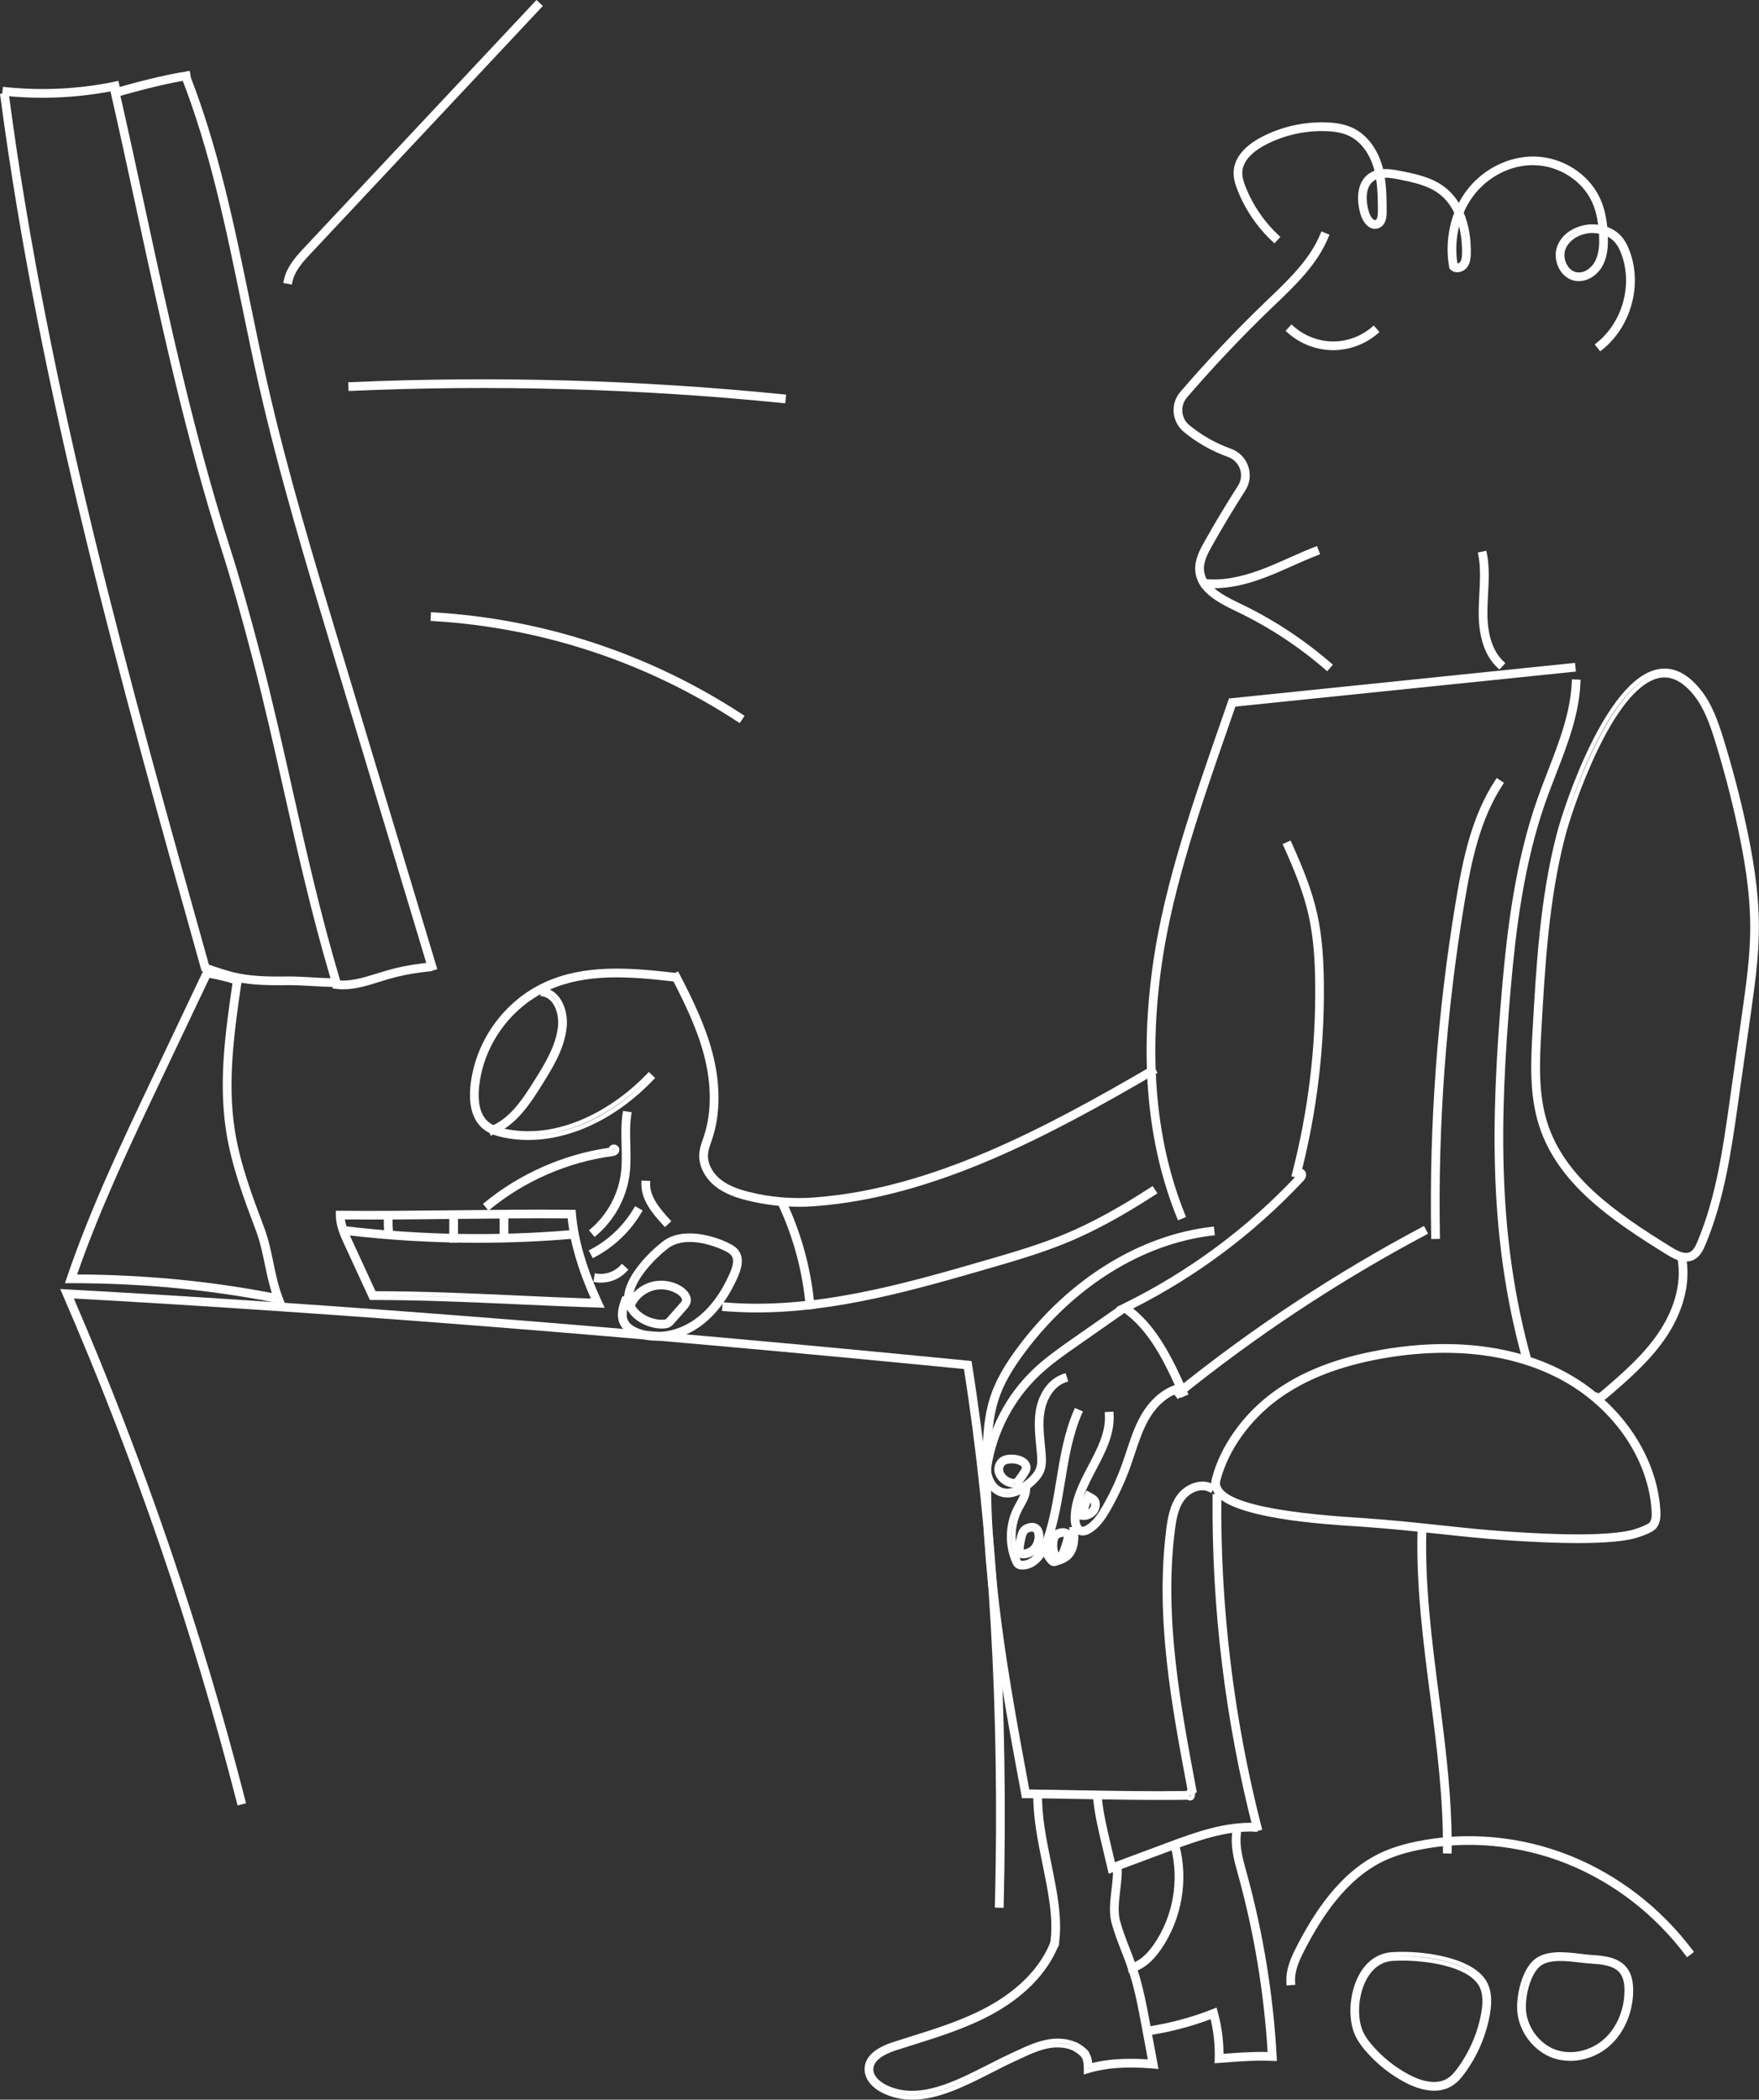 <?xml version="1.0" encoding="UTF-8"?>
<svg id="Layer_1" xmlns="http://www.w3.org/2000/svg" viewBox="0 0 403.3 481.3">
  <rect x="0" y="0" width="403.3" height="481.3" fill="#333333" stroke="none"/>
  <path d="M184.79,300.21l-.04-.5c-.69-8.04-2.76-15.84-6.15-23.17l-.21-.45,1.82-.84.21.45c3.48,7.54,5.61,15.56,6.33,23.83l.04.5-1.99.17ZM179.71,276.58c.99,2.18,1.86,4.39,2.62,6.64-.76-2.25-1.63-4.47-2.62-6.65h0Z" style="fill: #fff;"/>
  <path d="M78.7,226.78c-.69,0-1.37-.05-2.01-.16l-.49-.08.32-1.98.49.08c3.06.49,6.24-.5,9.33-1.47.68-.21,1.36-.43,2.03-.62,2.72-.8,5.54-1.37,8.37-1.7l.2-.02c.45-.05.87-.1,1.29-.19l.49-.1.42,1.96-.49.1c-.51.11-1,.16-1.48.22l-.19.02c-2.72.32-5.42.87-8.04,1.63-.66.19-1.32.4-1.98.61-2.66.83-5.41,1.7-8.24,1.7ZM77.34,225.7s.06,0,.1,0c-.03,0-.06,0-.1,0h0ZM87.39,223.89c-.1.03-.21.06-.31.1.1-.03.21-.06.31-.1ZM96.97,221.83l-.14.02c-.84.1-1.68.22-2.52.36.84-.14,1.68-.26,2.53-.36l.14-.02ZM97.92,221.71c-.08.01-.16.02-.24.04.08-.01.16-.02.24-.04h0Z" style="fill: #fff;"/>
  <path d="M109.5,284.88c-10.24,0-20.56-.62-30.68-1.83l-.5-.06.24-1.98.5.06c17.08,2.05,34.44,2.37,51.58.94l.5-.04.17,1.99-.5.04c-7.04.59-14.21.88-21.31.88ZM101.69,283.76c4.97.15,9.92.16,14.89.02-4.96.14-9.93.13-14.89-.02Z" style="fill: #fff;"/>
  <path d="M88.27,283.77l-.07-.5c-.21-1.54-.26-3.11-.15-4.66l.04-.5,2,.14-.03.5c-.1,1.42-.05,2.85.14,4.25l.07.5-1.98.27ZM89.04,281.67c.02.32.05.64.09.96h0c-.04-.32-.06-.64-.09-.96Z" style="fill: #fff;"/>
  <rect x="103.01" y="277.97" width="2" height="6.87" style="fill: #fff;"/>
  <rect x="114.55" y="278.38" width="2" height="6.06" style="fill: #fff;"/>
  <path d="M66.93,65.23l-1.97-.36.09-.49c.59-3.21,2.92-5.7,4.79-7.7L123,0l1.46,1.37-53.15,56.68c-1.7,1.81-3.81,4.06-4.29,6.69l-.09.49ZM101.85,24.02l-31.27,33.34c-.37.39-.75.8-1.14,1.24.39-.43.77-.84,1.14-1.24l31.27-33.34Z" style="fill: #fff;"/>
  <path d="M180.04,92.45l-.5-.05c-32.81-3.31-66.16-4.25-99.12-2.79l-.5.02-.09-2,.5-.02c33.05-1.46,66.49-.52,99.41,2.8l.5.05-.2,1.99ZM165.47,90.12c4.57.36,9.12.77,13.67,1.23h0c-4.55-.46-9.11-.87-13.67-1.23ZM110.61,87.94c-9.78,0-19.55.21-29.28.62,14.73-.63,29.55-.78,44.35-.46-5.02-.11-10.05-.16-15.07-.16Z" style="fill: #fff;"/>
  <path d="M169.61,165.76l-.42-.27c-20.87-13.69-45.07-21.68-69.99-23.13l-.5-.03.12-2,.5.03c25.27,1.46,49.81,9.57,70.97,23.45l.42.27-1.1,1.67ZM120.31,144.15c17.39,3.64,34.04,10.48,49.01,20.22h0c-14.96-9.74-31.62-16.58-49.01-20.22Z" style="fill: #fff;"/>
  <path d="M9.75,22.41c-2.92,0-5.88-.15-8.79-.46l-.5-.05.21-1.99.5.05c8.53.89,17.11.45,25.49-1.31l.49-.1.41,1.96-.49.1c-5.69,1.19-11.52,1.8-17.33,1.8Z" style="fill: #fff;"/>
  <path d="M46.25,222.66l-.14-.48C27.9,157.25,9.06,90.1.07,22.01l-.07-.5,1.98-.26.07.5c8.97,67.95,27.79,135.03,45.99,199.9l.14.48-1.93.54Z" style="fill: #fff;"/>
  <path d="M76.86,226.23c-1.65,0-3.5-.1-5.28-.2l-.34-.02c-1.75-.1-3.56-.2-5.14-.18-3.91.03-7.89.05-11.79-.74-2.52-.51-4.95-1.35-7.3-2.17l-.47-.16.13-.48.49-1.42.47.17c2.3.8,4.68,1.62,7.07,2.11,3.71.75,7.6.73,11.36.7,1.6-.02,3.38.08,5.11.18l.48.03c1.38.08,2.79.16,4.12.19-4.39-14.89-7.59-29.16-10.69-42.97-2.19-9.77-4.46-19.88-7.13-30.13-2.6-10-5-18.43-7.13-25.07-8.17-25.51-13.93-52.15-19.5-77.92l-.03-.13c-1.88-8.71-3.83-17.72-5.84-26.53l-.21-.92.91-.26c4.03-1.17,11.59-3.23,16.89-3.96l.5-.07.27,1.98-.5.07c-4.86.67-11.74,2.51-15.7,3.64,1.96,8.62,3.84,17.33,5.66,25.77,5.56,25.73,11.31,52.32,19.44,77.73,2.13,6.66,4.54,15.13,7.16,25.17,2.68,10.29,4.95,20.41,7.15,30.2,3.18,14.18,6.47,28.84,11.04,44.14l.38,1.28h-1.6ZM76.36,222.63c.19.65.38,1.3.57,1.95l.19.64c-.26-.87-.51-1.73-.77-2.6ZM66.4,224.82c1.37,0,2.83.07,4.27.15-1.56-.09-3.14-.17-4.55-.15.09,0,.19,0,.28,0ZM66.05,224.82s-.06,0-.1,0c.03,0,.06,0,.1,0ZM51.72,223.4c.92.27,1.86.51,2.79.7,1.28.26,2.57.43,3.86.54-1.3-.11-2.59-.28-3.86-.54-.94-.19-1.87-.43-2.79-.7ZM76.35,222.59s0,.02,0,.02c0,0,0-.02,0-.02ZM47.78,222.12c.43.15.87.3,1.3.45-.44-.15-.87-.3-1.3-.45h0ZM58.56,149.46c.12.46.24.92.36,1.39,2.44,9.38,4.55,18.63,6.57,27.62-2.02-8.98-4.12-18.23-6.57-27.62-.12-.47-.24-.93-.36-1.39ZM37.16,70.07c2.92,13,6.04,26.07,9.63,38.96-3.6-12.89-6.72-25.96-9.63-38.96ZM28.89,32.16c.41,1.88.82,3.76,1.23,5.63-.41-1.87-.82-3.75-1.23-5.63ZM28.87,32.09s0,.02,0,.02c0,0,0-.02,0-.02ZM41.17,17.62c-4.96.88-11.08,2.56-14.61,3.58l.34-.1c3.4-.98,9.4-2.61,14.27-3.48Z" style="fill: #fff;"/>
  <path d="M98.34,222.74l-22.3-74.04c-5.95-19.73-12.09-40.14-16.74-60.61-1.38-6.08-2.66-12.31-3.9-18.32-3.6-17.52-7.3-35.56-13.92-52.32l-.18-.47,1.86-.73.18.46c6.68,16.92,10.4,35.04,14,52.56,1.25,6.07,2.53,12.3,3.91,18.38,4.63,20.39,10.77,40.77,16.7,60.47l22.31,74.04-1.91.58ZM54.6,60.96c.6,2.85,1.18,5.7,1.76,8.52,1.25,6.1,2.53,12.32,3.91,18.39,3.17,13.97,7.05,27.93,11.08,41.66-4.03-13.74-7.91-27.69-11.08-41.66-1.38-6.09-2.66-12.32-3.9-18.35-.58-2.84-1.17-5.7-1.77-8.57ZM42.6,17.55c1.41,3.62,2.69,7.29,3.87,11-1.17-3.71-2.45-7.38-3.87-11h0Z" style="fill: #fff;"/>
  <path d="M65.42,299.04l-1.76-.35c-15.46-3.06-30.96-4.55-47.37-4.55h-1.4l.45-1.32c5.37-15.78,12.63-31.06,19.65-45.84l11.88-25.01.73.11c2,.3,5.23,1.04,7.16,1.75l.76.28-.12.8c-1.65,11.33-3.35,23.05-1.53,34.37,1.21,7.56,3.97,14.87,6.63,21.94,1.07,2.84,1.64,5.57,2.18,8.21.53,2.57,1.08,5.23,2.1,7.93l.63,1.68ZM63.44,297.63c.14.03.27.05.41.08h0c-.46-1.21-.82-2.41-1.13-3.59.24.91.51,1.84.83,2.77l.28.82-.39-.08ZM17.68,292.14c15.43.08,30.06,1.47,44.65,4.25-.72-2.25-1.17-4.43-1.61-6.55-.53-2.56-1.08-5.22-2.1-7.92-2.7-7.16-5.49-14.57-6.73-22.33-1.84-11.48-.21-23.01,1.41-34.16-1.65-.53-3.76-1-5.27-1.27l-11.24,23.66c-6.8,14.31-13.82,29.1-19.11,44.31ZM50.41,295.45h0,0ZM16.28,293.14c11.73,0,22.99.76,34.1,2.3-10.89-1.51-21.92-2.27-33.41-2.3h-.7s0,0,0,0ZM20.19,282.51s0,.01,0,.02c0,0,0-.01,0-.02ZM41.3,236.02l-5.41,11.39c-5.42,11.4-10.97,23.11-15.69,35.1,4.72-11.99,10.28-23.7,15.69-35.1l5.41-11.39ZM53.4,262.27c.87,4.15,2.14,8.21,3.54,12.2-1.4-3.99-2.67-8.05-3.54-12.2ZM54.17,226.44c-1.53,10.55-2.99,21.43-1.41,32.21-1.56-10.67-.12-21.59,1.41-32.21Z" style="fill: #fff;"/>
  <path d="M138.64,299.78l-1.62-.05c-6.05-.19-12.18-.47-18.12-.74-11.45-.52-22.54-.99-33.45-1h-.64s-5.8-12.58-5.8-12.58c-.94-2.04-2-4.35-2.01-6.86v-1.01s1.01,0,1.01,0c8.73.08,17.73-.02,26.42-.11,8.78-.1,17.78-.2,26.63-.11h.91s.08.91.08.91c.53,6.1,2.41,12.48,5.91,20.09l.68,1.47ZM137.06,298.73h0c-.11-.24-.22-.48-.33-.72l.32.72ZM85.46,296.98c10.93.01,22.04.48,33.4,1,.3.01.6.03.9.04-.28-.01-.56-.03-.84-.04-10.81-.5-21.93-1-32.92-1h-.54ZM136.73,297.99h0s0,0,0,0c0,0,0,0,0,0ZM131.2,279.6c.66,5.63,2.42,11.5,5.52,18.37-3.09-6.86-4.87-12.75-5.52-18.37ZM86.1,295.98c10.98,0,22.07.51,32.8,1,5.47.25,11.06.51,16.58.69-3.02-6.83-4.73-12.71-5.33-18.38-8.54-.07-17.21.03-25.61.12-7.93.09-16.9.19-25.46.12.24,1.74,1.04,3.48,1.75,5.02l5.26,11.41ZM78.03,279.03c.1,1.57.64,3.08,1.25,4.5-.6-1.4-1.14-2.9-1.25-4.46v-.04ZM126.84,278.28c1.26,0,2.52.01,3.77.02h.45s.04.37.04.37c-.01-.12-.02-.24-.03-.36h0c-1.4-.01-2.81-.02-4.22-.03ZM78.01,278.53h.52c.91.01,1.82.02,2.73.02-1.09,0-2.17-.01-3.26-.02h0ZM99.34,278.48c-3.29.03-6.6.06-9.89.08,3.35-.01,6.68-.04,9.89-.08Z" style="fill: #fff;"/>
  <path d="M230.11,437.33l-2-.05v-.5c1.11-44.47-1.28-85.84-7.09-122.96-76.12-7.49-142.89-12.78-204.09-16.17,16.06,37.21,29.3,75.97,39.36,115.23l.12.48-1.94.5-.12-.48c-10.17-39.67-23.59-78.84-39.9-116.41l-.65-1.49,1.62.09c61.83,3.4,129.39,8.75,206.56,16.34l.77.08.12.76c5.92,37.44,8.35,79.19,7.25,124.09v.5ZM229.13,436.3h0c.45-18.59.29-36.63-.48-54.05.77,17.42.93,35.46.48,54.05ZM54.85,411.26c.12.46.24.92.35,1.37h0c-.12-.46-.24-.92-.35-1.37ZM54.82,411.15s0,.01,0,.02c0,0,0-.01,0-.02ZM228.65,382.14s0,.07,0,.11c0-.04,0-.08,0-.11ZM228.65,382.02s0,.07,0,.1c0-.03,0-.07,0-.1ZM228.64,381.9s0,.06,0,.09c0-.03,0-.06,0-.09ZM228.64,381.79s0,.05,0,.08c0-.03,0-.05,0-.08ZM228.63,381.67s0,.04,0,.06c0-.02,0-.04,0-.06ZM228.63,381.55s0,.03,0,.05c0-.01,0-.03,0-.05ZM228.62,381.44s0,.02,0,.04c0-.01,0-.03,0-.04ZM228.62,381.32s0,.02,0,.03c0-.01,0-.01,0-.03ZM228.61,381.2s0,0,0,.01c0,0,0,0,0-.01ZM179.07,308.82c13.82,1.27,27.96,2.61,42.43,4.04l.38.04s0,0,0,0h0c-14.61-1.44-28.87-2.79-42.81-4.07ZM15.38,296.56c.06.14.12.29.19.43l-.19-.43Z" style="fill: #fff;"/>
  <path d="M121.16,261.32c-1.93,0-3.84-.19-5.67-.57-1.47-.3-3.35-.81-4.83-2.07-2.82-2.4-3.09-6.44-2.83-9.41.93-10.37,7.66-19.84,17.14-24.13,9.05-4.1,19.15-3.36,29.57-2.16l.5.06-.23,1.99-.5-.06c-10.13-1.17-19.93-1.89-28.51,1.99-8.84,4-15.11,12.83-15.98,22.49-.22,2.5-.04,5.86,2.13,7.7,1.14.97,2.7,1.38,3.94,1.63,12.6,2.6,25.07-4.86,32.53-12.7l.34-.36,1.45,1.38-.34.36c-8.38,8.8-18.84,13.85-28.71,13.85ZM118.36,260.18c10.22,1.03,21.49-3.83,30.43-13.04h0c-7.15,7.35-18.57,14.22-30.43,13.04ZM114.58,259.51c.38.1.76.19,1.11.26.59.12,1.18.22,1.79.3-.6-.08-1.19-.18-1.79-.3-.35-.07-.72-.16-1.11-.26ZM113.39,236.4c-2.53,3.86-4.15,8.32-4.57,12.96-.06.67-.09,1.41-.07,2.17-.02-.75,0-1.49.07-2.17.42-4.64,2.04-9.1,4.57-12.96ZM144.5,223.11c3.09.13,6.24.45,9.42.81h0c-3.18-.36-6.33-.67-9.42-.81Z" style="fill: #fff;"/>
  <path d="M112.49,260.32l-.71-1.87.47-.18c4.46-1.7,7.33-5.85,10.35-10.71,2.27-3.63,4.83-7.75,5.33-12.21.33-3.01-.93-6.52-3.55-6.96l-.49-.08.33-1.97.49.08c3.83.63,5.65,5.15,5.21,9.15-.54,4.92-3.24,9.24-5.62,13.05-2.49,3.98-5.89,9.44-11.34,11.52l-.47.18ZM125.03,227.52c2.87.84,4.26,4.66,3.89,7.94-.52,4.69-3.15,8.91-5.47,12.63-1.15,1.84-2.27,3.58-3.48,5.14,1.35-1.73,2.49-3.56,3.48-5.14,2.32-3.72,4.95-7.94,5.47-12.63.37-3.35-.99-7.11-3.89-7.94h0Z" style="fill: #fff;"/>
  <path d="M183.14,276.62c-3.95,0-7.9-.48-11.75-1.43-2.26-.56-5.15-1.44-7.47-3.31-2.47-2-3.85-4.92-3.58-7.63.11-1.1.46-2.11.8-3.08l.23-.66c1.81-5.42,1.82-11.89.03-18.7-1.66-6.29-4.6-12.24-7.48-17.78l-.23-.44,1.78-.92.23.44c2.93,5.65,5.93,11.7,7.64,18.2,1.89,7.19,1.87,14.05-.07,19.85l-.23.68c-.32.9-.61,1.76-.7,2.62-.2,2.05.89,4.3,2.85,5.88,2.01,1.62,4.63,2.41,6.69,2.92,4.82,1.19,9.76,1.6,14.7,1.24,27.1-1.97,53.09-15.94,77.39-30.07l.43-.25,1,1.73-.43.25c-24.5,14.25-50.73,28.33-78.25,30.34-1.19.09-2.39.13-3.58.13ZM264.04,245.54c-24.28,14.11-50.24,27.98-77.39,29.95-.45.03-.9.06-1.35.08.45-.02.9-.05,1.35-.08,27.15-1.98,53.11-15.85,77.39-29.95h0ZM161.38,265.84c.12.86.42,1.71.86,2.52-.44-.81-.74-1.67-.86-2.52ZM161.38,265.84h0s0,0,0,0ZM162.2,261.18l-.11.32c-.07.21-.14.41-.21.62.07-.21.14-.41.21-.62l.11-.32ZM163.11,244.87c.96,5.29.82,10.3-.41,14.73,1.23-4.42,1.37-9.44.41-14.73ZM155.04,224.01c.52,1,1.03,2.01,1.54,3.03-.51-1.02-1.03-2.04-1.54-3.03h0Z" style="fill: #fff;"/>
  <path d="M136.33,283.54l-1.29-1.53.38-.32c3.74-3.16,6.27-7.75,6.92-12.61.29-2.15.23-4.39.17-6.57-.06-2.42-.13-4.91.26-7.37l.08-.49,1.98.31-.08.49c-.36,2.28-.3,4.68-.23,7,.06,2.26.12,4.59-.19,6.89-.72,5.34-3.5,10.4-7.61,13.87l-.38.32ZM143.53,263.18c.05,2,.07,4.05-.2,6.04-.58,4.27-2.53,8.34-5.45,11.5,2.93-3.16,4.88-7.24,5.45-11.5.27-2,.25-4.04.2-6.04Z" style="fill: #fff;"/>
  <path d="M112,277.51l-1.27-1.54.39-.32c8.05-6.62,18.15-11.07,28.49-12.54.04-.12.11-.23.19-.33.39-.46,1.05-.5,1.5-.29.49.22.77.73.69,1.25-.06.41-.35,1.11-1.57,1.28-10.16,1.34-20.12,5.67-28.03,12.17l-.39.32ZM136.27,264.71h0,0ZM138.5,264.29c-.74.12-1.48.26-2.22.42.74-.15,1.48-.29,2.22-.42ZM140.16,264.04h-.04s.03,0,.05,0c0,0,0,0,0,0ZM140.57,263.42h0s.02.13.02.13l.25-.17c-.07-.02-.16-.02-.22.01-.02,0-.03.02-.04.03Z" style="fill: #fff;"/>
  <path d="M150.61,307.33h0c-1.71,0-3.34-.29-4.85-.86-1.84-.7-3.07-1.72-3.67-3.04-.55-1.23-.56-2.67,0-4.53.13-.44.28-.9.46-1.36l.18-.47.37.14c.01-.24.04-.49.08-.73.78-4.62,5.85-9.63,8.73-11.86,4.52-3.5,11.76-1.39,15.33.42.75.38,1.52.83,2.08,1.59,1.06,1.43,1.02,3.38-.11,5.97-2.27,5.18-5.27,9.09-8.92,11.63-2.9,2.01-6.33,3.12-9.65,3.12ZM142.96,299.51c-.38,1.45-.36,2.57.06,3.5.48,1.07,1.53,1.92,3.11,2.52,1.03.39,2.12.64,3.26.74-1.13-.1-2.23-.35-3.26-.74-1.58-.6-2.63-1.45-3.11-2.52-.42-.93-.44-2.05-.06-3.5ZM143.82,300.21c-.21,1-.17,1.76.11,2.38.37.82,1.23,1.49,2.55,2,3.87,1.48,8.72.7,12.65-2.03,3.35-2.32,6.12-5.95,8.23-10.78.82-1.87.93-3.17.34-3.98-.31-.42-.84-.72-1.37-.99-3.15-1.59-9.47-3.52-13.2-.62-3.28,2.54-7.04,6.72-7.88,10.14,1.11-1.17,2.53-2.04,4.07-2.46,2.43-.66,5.13-.22,7.21,1.2,1.15.78,2.21,2.15,1.75,3.67-.19.6-.58,1.05-.87,1.38l-2.87,3.25c-.25.28-.59.67-1.1.9-.36.16-.71.21-1.04.24-2.65.23-5.78-.98-7.59-2.94-.4-.43-.72-.88-.98-1.35ZM165.75,296.92c-1.74,2.71-3.77,4.87-6.06,6.46-.3.21-.61.41-.92.6.31-.19.62-.39.92-.6,2.29-1.59,4.32-3.75,6.06-6.46ZM152.84,303.41s-.04.01-.06.02c.02,0,.04-.01.06-.02ZM154.39,302.01l-.61.68c-.17.19-.37.42-.62.58.24-.15.44-.38.62-.58l.61-.69ZM145.59,299.27c.18.32.41.63.68.93,1.43,1.54,3.87,2.49,5.94,2.3.14-.01.3-.03.39-.07.12-.05.3-.26.43-.41l2.87-3.25c.2-.22.4-.46.46-.64.13-.42-.38-1.03-.96-1.42-1.61-1.09-3.69-1.44-5.57-.92-1.82.5-3.4,1.79-4.25,3.48ZM144.43,299.19c.22.54.54,1.05.95,1.53-.37-.42-.66-.88-.87-1.35l-.08-.18ZM155.96,295.88s0,0,.01,0c.85.58,1.66,1.55,1.35,2.54-.04.12-.09.24-.16.36.07-.11.12-.23.16-.36.31-.99-.5-1.97-1.35-2.54,0,0,0,0-.01,0ZM144.83,298.54h0c.05-.09.11-.18.16-.28l-.17.28ZM144.15,298.22h0s-.03-.22-.03-.22c-.06-.45-.04-.91.03-1.37.47-2.83,2.94-6.19,5.65-8.87-2.48,2.43-5.13,5.76-5.65,8.87-.07.42-.09.84-.05,1.25l.03.34ZM165.75,296.92h0ZM149.76,294.78c-.06.01-.12.03-.19.05-.14.04-.29.08-.43.13.14-.05.29-.09.43-.13.06-.02.12-.03.19-.05ZM166.55,285.8c.08.04.15.08.23.11.64.32,1.29.7,1.72,1.29.66.89.74,2.11.25,3.7.49-1.59.4-2.81-.25-3.7-.43-.59-1.08-.97-1.72-1.29-.07-.04-.15-.08-.23-.11ZM153.05,285.02c-.18.12-.36.24-.53.38-.11.08-.22.17-.33.26.11-.09.22-.18.33-.26.17-.13.35-.26.53-.38Z" style="fill: #fff;"/>
  <path d="M137.77,294.02c-.41,0-.82-.03-1.22-.09l-.49-.08.31-1.98.49.08c1.95.3,4.06-.44,5.39-1.89l.34-.37,1.48,1.34-.34.37c-1.51,1.67-3.69,2.62-5.96,2.62ZM137.2,292.99c2.01.17,4-.55,5.44-1.91h0c-1.43,1.35-3.48,2.06-5.44,1.91h0Z" style="fill: #fff;"/>
  <path d="M135.91,288.41l-.93-1.77.44-.23c4.09-2.14,7.62-5.51,9.94-9.5l.25-.43,1.73,1-.25.43c-2.5,4.31-6.32,7.96-10.74,10.27l-.44.23ZM136.33,287.06h0c3.92-2.15,7.32-5.4,9.64-9.22h0c-2.32,3.82-5.72,7.07-9.64,9.22Z" style="fill: #fff;"/>
  <path d="M152.45,281.28l-.34-.37c-2.64-2.85-5.2-5.96-5.05-9.79l.02-.5,2,.08-.02.5c-.12,3.06,2.17,5.81,4.52,8.36l.34.37-1.47,1.36Z" style="fill: #fff;"/>
  <path d="M173.54,300.85c-2.55,0-5.08-.11-7.52-.31l-.5-.04.17-1.99.5.04c20.43,1.73,41.32-4.31,59.75-9.65,5.94-1.72,12.08-3.5,17.86-5.88,6.17-2.54,12.54-6,20.06-10.88l.42-.27,1.09,1.68-.42.27c-7.62,4.95-14.1,8.46-20.39,11.05-5.89,2.43-12.08,4.22-18.06,5.95-16.24,4.7-34.64,10.03-52.96,10.03ZM171.4,299.83c2.58.06,5.2,0,7.8-.14-2.6.15-5.2.2-7.8.14ZM236.68,286.69c-3.48,1.15-7,2.17-10.45,3.16-2.61.75-5.26,1.52-7.96,2.28,2.7-.76,5.35-1.53,7.95-2.28,3.45-1,6.97-2.02,10.45-3.17Z" style="fill: #fff;"/>
  <path d="M270.09,279.72l-.19-.46c-6.87-16.9-8.7-36.76-5.44-59.04,2.6-17.79,9.28-37.01,15.18-53.96l.2-.57c.58-1.68,1.16-3.34,1.73-4.98l.21-.6,79.34-8.16.2,1.99-78.07,8.03c-.57,1.64-1.14,3.29-1.72,4.95-5.87,16.87-12.52,35.99-15.09,53.6-3.2,21.92-1.42,41.43,5.31,58l.19.46-1.85.75ZM270.37,198.04c-2.11,7.52-3.86,15.05-4.92,22.33-1.31,8.99-1.79,17.58-1.44,25.74-.35-8.16.13-16.75,1.44-25.74,1.06-7.28,2.82-14.81,4.92-22.33ZM282.51,161.03l77.71-7.99-77.71,7.99Z" style="fill: #fff;"/>
  <path d="M304.3,153.87l-.38-.33c-6.21-5.39-13.13-9.92-20.56-13.45-4.53-2.16-8.98-4.65-9.31-9.29-.17-2.37.89-4.49,2.09-6.63,2.43-4.33,5.02-8.65,7.71-12.84.72-1.13.89-2.51.46-3.78-.45-1.32-1.46-2.35-2.79-2.82-3.68-1.32-7.06-3.23-10.04-5.68-1.38-1.14-2.23-2.73-2.38-4.47-.15-1.75.39-3.44,1.54-4.77,6.13-7.13,12.67-14.05,19.45-20.57l.9-.86c4.63-4.44,9.42-9.03,11.79-14.87l.19-.46,1.85.75-.19.46c-2.53,6.24-7.47,10.98-12.26,15.56l-.9.86c-6.73,6.47-13.22,13.34-19.32,20.43-.79.92-1.16,2.09-1.06,3.3.1,1.21.68,2.3,1.61,3.06,2.84,2.33,6.03,4.14,9.5,5.38,1.9.68,3.36,2.16,4,4.06.63,1.85.39,3.86-.67,5.51-2.66,4.15-5.23,8.43-7.65,12.73-1.04,1.86-1.97,3.68-1.84,5.51.25,3.57,4.18,5.73,8.17,7.63,7.59,3.61,14.66,8.24,21.01,13.75l.38.33-1.31,1.51ZM285.48,108.1c.22,1.31-.05,2.65-.78,3.78-2.67,4.17-5.26,8.47-7.68,12.79-1.12,2-2.12,3.97-1.97,6.07.29,4.11,4.48,6.43,8.74,8.46,7.36,3.5,14.22,7.97,20.4,13.28h0c-6.18-5.31-13.05-9.77-20.4-13.28-4.26-2.03-8.45-4.35-8.74-8.46-.15-2.1.84-4.07,1.97-6.07,2.42-4.32,5.01-8.62,7.68-12.79.73-1.13,1-2.47.78-3.78ZM272.07,98.24s.03.03.05.04c2.9,2.38,6.18,4.23,9.75,5.51,1.38.5,2.49,1.49,3.12,2.78-.63-1.29-1.74-2.29-3.12-2.78-3.57-1.28-6.87-3.15-9.79-5.55,0,0,0,0,0,0ZM270.27,92.58c-.17.61-.22,1.26-.17,1.91.07.81.31,1.57.7,2.24-.39-.68-.63-1.44-.7-2.24-.06-.65,0-1.3.17-1.91ZM277.65,83.41s0,0,0,0c0,0,0,0,0,0ZM297.02,63.76c-1.71,1.85-3.54,3.6-5.35,5.33l-.9.86c-4.5,4.32-8.89,8.82-13.12,13.45,4.24-4.63,8.63-9.13,13.13-13.45l.9-.86c1.81-1.73,3.64-3.49,5.35-5.33Z" style="fill: #fff;"/>
  <path d="M305.66,80.27h-.2c-3.78-.05-7.54-1.54-10.33-4.09l-.37-.34,1.35-1.48.37.34c2.43,2.22,5.71,3.52,9.01,3.57,3.24.06,6.59-1.15,9.1-3.33l.38-.33,1.31,1.51-.38.33c-2.8,2.43-6.53,3.82-10.24,3.82ZM304.99,79.25c.16,0,.32.01.48.01h0-.01c-.16,0-.32,0-.48-.01ZM296.18,75.77c.96.82,2.04,1.51,3.19,2.06-1.15-.55-2.22-1.24-3.19-2.06h0Z" style="fill: #fff;"/>
  <path d="M278.34,134.83c-.81,0-1.61-.04-2.38-.13l-.5-.06.22-1.99.5.06c3.72.42,7.92-.27,12.82-2.08,2.24-.83,4.45-1.82,6.59-2.77,1.94-.86,3.91-1.74,5.9-2.51l.47-.18.72,1.87-.47.18c-1.97.76-3.92,1.63-5.8,2.47-2.18.97-4.42,1.97-6.71,2.82-4.22,1.57-7.93,2.33-11.35,2.33ZM276.57,133.75c3.58.3,7.47-.32,11.98-1.9-4.5,1.58-8.43,2.21-11.98,1.9h0ZM296.62,128.49c-.2.09-.4.18-.59.26-.31.14-.61.27-.92.41.3-.13.59-.26.89-.4.21-.09.42-.19.63-.28ZM301.38,126.46c-.16.06-.32.13-.48.19.16-.06.32-.13.48-.19h0Z" style="fill: #fff;"/>
  <path d="M366.87,80.52l-1.24-1.57.39-.31c5.94-4.68,8.36-13.23,5.76-20.32-.47-1.28-.99-2.21-1.63-2.9-.41-.45-.93-.84-1.51-1.15.07,1.95-.03,4.37-1.11,6.47-1.27,2.48-3.81,3.98-6.2,3.67-1.51-.2-2.88-1.15-3.74-2.61-.98-1.66-1.18-3.74-.52-5.43,1.3-3.33,4.89-4.88,7.87-4.94.51,0,1,.02,1.48.08-.26-2.02-.73-3.76-1.44-5.28-2.25-4.86-7.52-8.21-13.11-8.36-5.39-.17-10.82,2.61-14.18,7.18-.82,1.12-1.53,2.36-2.1,3.69,1.14,2.7,1.71,5.94,1.63,9.38-.02,1.01-.11,2.17-.83,3.14-.47.64-1.26,1.07-2.06,1.14-.68.05-1.31-.16-1.77-.6l-.23-.23-.06-.32c-.75-4.15-.34-8.57,1.15-12.48-.88-1.83-2.08-3.31-3.56-4.41-2.6-1.93-6.07-2.62-9.12-3.23-1.02-.2-2.17-.42-3.24-.39.41,2.6.42,5.23.43,7.78,0,.76.01,3.08-1.83,3.78-.63.24-1.3.2-1.92-.1-1.13-.56-1.88-1.91-2.21-2.98-.99-3.26-1-7.45,1.95-9.45.37-.25.78-.46,1.22-.62-.05-.18-.09-.36-.14-.53-.98-3.41-2.97-6.1-5.49-7.37-1.46-.74-3.24-1.12-5.6-1.19-4.79-.15-9.55.94-13.8,3.16-1.88.98-5.08,3.09-5.27,6.13-.08,1.23.35,2.51.79,3.59,1.66,4.17,4.28,7.98,7.57,11.03l.37.34-1.36,1.47-.37-.34c-3.51-3.25-6.3-7.31-8.07-11.76-.52-1.29-1.03-2.84-.92-4.46.26-4.02,4.08-6.6,6.34-7.78,4.54-2.37,9.64-3.54,14.79-3.39,2.67.08,4.71.53,6.45,1.41,3,1.52,5.37,4.66,6.5,8.61.07.23.13.46.19.7,1.36-.08,2.79.17,4.03.42,3.26.65,6.96,1.38,9.93,3.58,1.32.98,2.46,2.24,3.39,3.74.49-.93,1.04-1.82,1.64-2.64,3.74-5.08,9.8-8.13,15.84-7.99,6.33.16,12.31,3.99,14.87,9.52.88,1.89,1.43,4.06,1.69,6.62,1.23.45,2.31,1.16,3.13,2.05.83.9,1.47,2.03,2.04,3.57,2.89,7.89.2,17.38-6.4,22.58l-.39.31ZM371.96,56.24c.28.5.53,1.08.77,1.73,2.44,6.65.69,14.52-4.12,19.65,4.81-5.14,6.56-13,4.12-19.65-.24-.65-.49-1.23-.77-1.73ZM366.82,59.92c-.06.12-.11.24-.17.36-.49.95-1.32,1.9-2.35,2.51.95-.55,1.79-1.42,2.35-2.51.06-.12.12-.24.17-.36ZM365.13,53.42h-.15c-2.73.05-5.21,1.56-6.04,3.67-.44,1.13-.3,2.54.38,3.69.56.94,1.37,1.53,2.28,1.65,1.82.24,3.43-1.18,4.15-2.6.92-1.79.96-3.94.88-5.8,0-.16-.01-.31-.02-.47-.48-.09-.98-.14-1.48-.14ZM333.59,61.29c.2.09.43.12.66.1-.24.01-.47-.02-.66-.1ZM335.78,60.34c-.06.11-.12.21-.19.31-.02.03-.04.06-.07.08.02-.03.04-.06.07-.08.07-.1.14-.2.19-.31ZM334.54,51.86c-.7,2.77-.83,5.69-.39,8.53,0,0,.01,0,.02,0,.22-.02.48-.16.61-.34.37-.5.42-1.28.43-1.98.03-1.32-.04-3.69-.68-6.2ZM335,49.95c1.15,3.21,1.26,6.48,1.22,8.14,0,.23-.01.46-.03.69.02-.23.03-.47.03-.69.07-2.95-.35-5.74-1.22-8.14ZM363.08,52.67c-2.12.51-4.2,1.82-5.07,4.06-.08.21-.15.42-.2.64.05-.22.12-.43.2-.64.77-1.97,2.73-3.49,5.07-4.06ZM367.63,53.88s0,.07,0,.11c0,.22.02.44.02.67,0-.23-.01-.46-.02-.67v-.11ZM367.94,52.87l.34.13c.91.35,1.71.86,2.36,1.48-.73-.71-1.66-1.26-2.7-1.61ZM284.37,42.49c.1.28.2.55.3.81,1.65,4.15,4.23,7.96,7.46,11.05h0c-3.23-3.09-5.81-6.9-7.46-11.05-.1-.26-.21-.53-.3-.81ZM365.5,52.43c.58.02,1.15.1,1.7.23l.36.09.02.37s0,.08,0,.12l-.04-.52-.66-.13c-.45-.09-.92-.14-1.4-.16ZM365.11,52.42c-.05,0-.1,0-.16,0-.08,0-.16,0-.24,0,.08,0,.16,0,.24,0h.16ZM366.14,46.35c.69,1.65,1.13,3.52,1.35,5.7v.07c-.21-2.23-.65-4.09-1.35-5.76ZM314.81,51.38c.11.04.22.06.34.07-.11,0-.22-.03-.34-.07ZM315.84,51.32s-.07.03-.1.04c-.02,0-.04.02-.06.02.02,0,.04-.01.06-.02.04-.01.07-.03.1-.04ZM312.67,48c.07.31.15.62.25.93.18.6.54,1.35,1.04,1.87-.5-.53-.85-1.27-1.04-1.87-.09-.3-.17-.61-.25-.93ZM316.32,39.83l.1.54c.48,2.69.5,5.47.51,8.15,0,.83-.1,1.48-.31,1.96.31-.7.31-1.58.31-1.96-.01-2.69-.02-5.47-.51-8.16l-.1-.53ZM315.53,41.13c-.17.08-.34.17-.5.28-2.05,1.4-1.94,4.64-1.16,7.22.25.81.74,1.56,1.18,1.77.14.07.24.06.33.03.35-.13.54-.82.54-1.9,0-2.45-.02-4.97-.39-7.39ZM334.26,48.2c.05.11.11.22.16.33l.07.14v-.03s-.23-.44-.23-.44ZM334.53,48.63v.03s.06-.12.06-.12c.08-.19.16-.38.25-.57l-.31.67ZM324.02,40.81c.75.18,1.49.39,2.23.64-.74-.25-1.48-.45-2.23-.64ZM324.01,40.81s0,0,0,0c0,0,0,0,0,0ZM351.61,36.86c.1,0,.2,0,.3,0,3.6.09,7.07,1.44,9.79,3.63-2.72-2.2-6.2-3.54-9.79-3.63-.1,0-.2,0-.3,0ZM316.07,39.89l-.21.06c-.45.12-.85.3-1.22.53.35-.22.74-.38,1.15-.5l.28-.08ZM317.62,39.74c.78,0,1.57.1,2.32.23-1.04-.18-2.15-.3-3.18-.19h-.13s.23,0,.23,0c.25-.02.51-.04.76-.04ZM290.85,31.71c-.41.19-.82.39-1.22.6-2.07,1.08-5.58,3.42-5.81,6.96-.01.18-.01.36,0,.54,0-.18,0-.36,0-.54.23-3.54,3.74-5.88,5.81-6.96.4-.21.81-.41,1.22-.6ZM316.03,38.63c.06.22.11.44.17.66-.05-.22-.11-.44-.17-.66ZM309.51,30.13c.15.07.29.14.44.21,2.01,1.02,3.71,2.84,4.9,5.17-1.18-2.33-2.89-4.16-4.9-5.17-.14-.07-.29-.14-.44-.21ZM303.6,29.03c.11,0,.21,0,.32,0,.68.02,1.31.07,1.91.14-.6-.07-1.23-.12-1.91-.14-.11,0-.21,0-.32,0Z" style="fill: #fff;"/>
  <path d="M343.79,153.48l-.37-.34c-2.96-2.73-4.44-7.09-4.39-12.97,0-1.35.08-2.71.15-4.04.16-3.01.33-6.09-.25-9l-.1-.49,1.96-.39.1.49c.63,3.15.46,6.37.29,9.47-.07,1.33-.14,2.67-.15,3.97-.04,5.29,1.22,9.15,3.75,11.48l.37.34-1.36,1.47ZM340.06,138.73c-.02.49-.03.97-.03,1.45,0,.28,0,.55,0,.82,0-.27,0-.54,0-.82,0-.48.02-.97.03-1.45ZM340,127.44c.21,1.19.3,2.39.33,3.6-.03-1.21-.12-2.41-.33-3.6h0Z" style="fill: #fff;"/>
  <path d="M349.33,312.66l-.13-.48c-7.78-27.86-7.53-54.55-4.78-86.07,1.16-13.21,3.02-28.66,8.09-43.04.74-2.1,1.56-4.21,2.35-6.26,2.59-6.68,5.25-13.52,5.52-20.58l.02-.5,2,.08-.02.5c-.29,7.4-3,14.39-5.63,21.16-.8,2.07-1.62,4.19-2.36,6.27-5,14.18-6.84,29.47-7.99,42.55-2.74,31.29-2.98,57.78,4.71,85.35l.13.48-1.93.54ZM344.82,233.45c-1.74,22.97-1.84,43.5,2,64.09-3.84-20.59-3.74-41.12-2-64.09ZM353.92,182.1c-.16.43-.31.87-.47,1.3-1.57,4.45-2.83,9-3.85,13.55,1.03-4.56,2.29-9.11,3.85-13.55.15-.43.31-.87.47-1.3ZM357.19,173.54c-.45,1.2-.91,2.38-1.37,3.56-.15.39-.3.77-.45,1.15.15-.38.29-.76.44-1.13.46-1.19.92-2.38,1.38-3.59ZM361.36,156.77c-.09,1.74-.33,3.46-.66,5.16.33-1.7.56-3.43.66-5.16h0Z" style="fill: #fff;"/>
  <path d="M386.56,289.2c-1.59,0-3.21-.87-4.44-1.64-12.96-8.01-24.94-16.29-29.21-29.42-2.36-7.25-1.91-15.19-1.51-22.2.84-14.74,1.71-29.97,5.47-44.58,1.9-7.35,11.36-35.34,23.02-37.9,3.51-.78,6.85.74,9.92,4.51,2.69,3.3,4.11,7.41,5.33,11.35,2.05,6.62,3.83,13.41,5.28,20.19,1.34,6.25,2.87,14.52,2.86,23.06,0,6.71-.96,13.42-1.88,19.9l-2.89,20.35c-1.54,10.88-3.14,22.13-7.5,32.53-.53,1.26-1.21,2.66-2.59,3.39-.57.3-1.21.45-1.88.45ZM385.17,287.96c.99.32,1.99.34,2.81-.1.14-.07.27-.15.39-.24-.12.09-.25.17-.39.24-.88.46-1.84.4-2.81.1ZM358.81,191.92c-3.71,14.4-4.57,29.52-5.4,44.14-.39,6.83-.83,14.58,1.41,21.47,4.06,12.48,15.73,20.53,28.36,28.34,1.46.9,3.12,1.74,4.34,1.11.8-.42,1.28-1.45,1.67-2.39,4.26-10.16,5.84-21.28,7.36-32.04l2.88-20.33c.91-6.42,1.86-13.07,1.86-19.65,0-8.36-1.5-16.49-2.82-22.64-1.44-6.72-3.2-13.45-5.23-20.01-1.16-3.75-2.5-7.65-4.97-10.67-2.56-3.13-5.23-4.42-7.94-3.82-10.56,2.32-19.79,29.77-21.51,36.44v.05ZM354.84,260.42c3.04,7.14,8.55,12.79,15.18,17.83-6.63-5.04-12.15-10.69-15.18-17.83ZM400.58,231.27c-.05.37-.1.73-.16,1.09l-2.88,20.33c-.95,6.71-1.92,13.56-3.55,20.25,1.63-6.69,2.6-13.54,3.55-20.25l2.88-20.33c.05-.36.1-.73.16-1.09ZM354.83,260.42s0,0,0,0c0,0,0,0,0,0ZM357.73,192.1c-3.12,12.33-4.19,25.14-4.96,37.71.76-12.57,1.84-25.38,4.96-37.71h0ZM402.28,213.79h0s0,0,0,0ZM402.3,212.53v.04c0,.4,0,.8-.01,1.21,0-.4.01-.8.01-1.21v-.04ZM396.49,177.52c1.1,4.04,2.09,8.12,2.96,12.2.56,2.62,1.16,5.6,1.66,8.81-.5-3.21-1.1-6.19-1.66-8.81-.87-4.07-1.86-8.16-2.96-12.2ZM357.89,191.47c-.01.05-.03.1-.04.15-.02.07-.04.14-.05.21l.09-.36ZM357.98,191.13h0c2.02-7.45,11.12-33.71,21.77-36.6-10.76,2.9-19.67,28.79-21.77,36.6ZM381.64,154.28c2.57,0,5.06,1.45,7.41,4.33,2.44,2.99,3.81,6.76,4.96,10.41-1.15-3.65-2.51-7.42-4.96-10.41-2.73-3.34-5.64-4.76-8.64-4.22.41-.07.83-.11,1.23-.11Z" style="fill: #fff;"/>
  <path d="M328.14,284.01v-.5c-.48-25.74,1.43-51.66,5.67-77.04,1.58-9.44,3.57-19.35,9.07-27.71l.28-.42,1.67,1.1-.27.42c-5.28,8.03-7.23,17.71-8.77,26.94-4.22,25.26-6.12,51.06-5.65,76.68v.5s-1.99.04-1.99.04ZM329.54,255.84c-.43,9.05-.57,18.11-.42,27.15h0c-.15-9.04-.01-18.1.42-27.15ZM338.37,190.76h0s0,0,0,0ZM343.44,179.72c-2.21,3.46-3.83,7.19-5.08,11.04,1.25-3.85,2.87-7.59,5.08-11.04h0Z" style="fill: #fff;"/>
  <path d="M298.02,270.14l-1.94-.5.13-.48c3.74-14.38,5.54-29.2,5.33-44.06-.06-4.22-.28-9.76-1.48-15.16-1.16-5.24-3.15-10.18-5.77-15.99l-.21-.46,1.82-.82.21.46c2.67,5.92,4.7,10.98,5.9,16.38,1.24,5.58,1.46,11.25,1.52,15.57.2,15.03-1.61,30.03-5.4,44.59l-.13.48ZM297.3,268.92h0c2.02-7.87,3.47-15.88,4.32-23.94-.86,8.07-2.3,16.07-4.32,23.94ZM302.52,223.74c0,.46.02.91.02,1.34.03,2.33.01,4.67-.05,7,.07-2.33.08-4.66.05-7,0-.43-.01-.88-.02-1.34ZM300.59,207.83c.16.62.32,1.25.46,1.89.43,1.94.74,3.89.96,5.79-.22-1.9-.53-3.85-.96-5.79-.14-.63-.29-1.26-.46-1.89ZM295.42,193.99c.41.92.81,1.81,1.19,2.7-.38-.88-.77-1.78-1.19-2.7h0Z" style="fill: #fff;"/>
  <path d="M270.05,320.7l-1.26-1.55.39-.31c17.67-14.28,36.8-26.92,56.87-37.58l.44-.23.94,1.77-.44.23c-19.95,10.59-38.98,23.16-56.55,37.37l-.39.31ZM289.02,305.13c-5.12,3.59-10.15,7.32-15.07,11.18,4.92-3.85,9.95-7.58,15.07-11.18Z" style="fill: #fff;"/>
  <path d="M270.68,320.48l-.2-.46c-3.42-7.8-7.01-15.15-13.14-19.4l-1.4-.97,1.53-.75c14.96-7.35,28.34-17.23,39.76-29.39l-.61-.09.07-.5c.05-.36.25-.66.53-.85l-.04-.19.14.12c.18-.1.39-.16.62-.17.72,0,1.36.46,1.49,1.15.17.89-.44,1.55-.71,1.83-11.22,11.95-24.31,21.75-38.92,29.13,5.76,4.63,9.21,11.75,12.5,19.25l.2.46-1.83.8ZM257.9,299.8h0c6.22,4.31,9.86,11.6,13.28,19.36h0c-3.3-7.48-6.78-14.51-12.62-18.88l-.65-.49.73-.36c5.4-2.69,10.58-5.71,15.55-9.04-5.19,3.49-10.63,6.63-16.29,9.41h0ZM274.21,290.37s0,0,0,0c0,0,0,0,0,0ZM298.28,269.8c-.06.09-.14.19-.22.27.07-.08.15-.17.22-.27Z" style="fill: #fff;"/>
  <path d="M272.87,412.73c-.21,0-.4-.06-.57-.18-8.51.13-17.17-.03-25.55-.18-3.92-.07-7.77-.14-11.62-.18h-.82s-.15-.82-.15-.82c-4.73-25.45-9.62-51.77-8.89-78.2.11-3.95.34-8.53,1.74-12.86,1.18-3.66,3.17-7.24,6.45-11.62,11.63-15.52,27.79-25.54,44.35-27.47l.5-.06.23,1.99-.5.06c-16.01,1.87-31.68,11.6-42.98,26.68-3.14,4.19-5.04,7.59-6.14,11.03-1.32,4.09-1.54,8.49-1.64,12.31-.72,26.07,4.06,51.95,8.71,76.97,3.57.04,7.15.11,10.72.17,8.29.15,16.84.3,25.33.18l-.03-.04.13-.04c.03-.13.06-.26.1-.37-3.65-19.35-7.4-39.35-4.83-59.63.33-2.59.83-5.55,2.6-7.88,1.79-2.36,5.35-3.88,8.2-2.35l.44.24-.95,1.76-.44-.24c-1.91-1.03-4.38.11-5.67,1.8-1.48,1.94-1.91,4.59-2.21,6.92-2.53,20.03,1.27,40.19,4.94,59.69l.08.45-.34.1c0,.07-.02.16-.03.22-.08.62-.18,1.43-1.03,1.54h-.14ZM272.87,411.73v.5s.01-.5.01-.5c.04-.03.07-.12.09-.22l-.42.04h.14s.15.16.15.16l.03.52v-.5ZM245.18,411.35l1.51.03c8.41.15,17.03.3,25.49.18-8.56.12-17.17-.03-25.49-.18-.5,0-1.01-.02-1.51-.03ZM235.13,411.2l-.07-.4c-.18-.96-.36-1.93-.54-2.9.2,1.1.41,2.2.61,3.3h0ZM273.14,410.5l.04.02.07-.06c-.05-.03-.08-.02-.1,0,0,.01,0,.02-.01.03ZM268.42,350.36c-.01.08-.02.16-.03.25-2.43,19.24.87,38.3,4.34,56.78-3.48-18.57-6.76-37.7-4.34-56.78.01-.08.02-.16.03-.25ZM275.68,340.62c-1.1,0-2.21.38-3.16.99,1.41-.91,3.17-1.31,4.72-.71-.5-.19-1.03-.28-1.56-.28ZM226.39,330.02c-.06,1.09-.1,2.16-.13,3.18-.04,1.4-.06,2.8-.07,4.21,0-1.4.03-2.8.07-4.21.03-1.02.06-2.09.13-3.18ZM228.73,318.49c-.3.71-.56,1.42-.79,2.13-.41,1.27-.72,2.57-.95,3.86.23-1.3.54-2.59.95-3.86.23-.71.49-1.42.79-2.13ZM277.41,282.28c-16.11,2.04-31.82,11.87-43.17,27.02-.58.77-1.11,1.51-1.61,2.24.5-.72,1.03-1.47,1.61-2.24,11.35-15.15,27.06-24.97,43.17-27.02h0Z" style="fill: #fff;"/>
  <path d="M287.46,419.92l-.12-.48c-6.42-24.97-9.55-50.7-9.32-76.48v-.5s2,.02,2,.02v.5c-.24,25.61,2.87,51.16,9.25,75.96l.12.49-1.94.5ZM279.01,343.46c-.19,25.36,2.89,50.67,9.17,75.24h0c-6.27-24.57-9.36-49.88-9.17-75.24h0Z" style="fill: #fff;"/>
  <path d="M254.21,429.53l-1.58-6.67c-.78-3.29-1.58-6.68-1.95-10.13l-.05-.5,1.99-.21.05.5c.36,3.31,1.14,6.64,1.9,9.85l1.06,4.5,5.48-2.04c2.18-.81,4.36-1.63,6.55-2.44,6.18-2.29,13.15-4.87,20.29-4.52l.5.02-.1,2-.5-.03c-6.73-.32-13.49,2.17-19.46,4.38-2.09.78-4.14,1.54-6.18,2.3l-.4.15c-2.18.81-4.36,1.63-6.55,2.44l-1.06.39ZM260.69,426.05l-4.93,1.83c1.65-.61,3.29-1.22,4.93-1.83ZM286.61,418.84c-6.28,0-12.46,2.21-18,4.27,5.56-2.06,11.74-4.27,18.02-4.27h.11s-.08,0-.12,0ZM252.32,416.84c.2,1.03.42,2.05.65,3.06-.23-1.01-.45-2.04-.65-3.06ZM252.32,416.83s0,0,0,0c0,0,0,0,0,0Z" style="fill: #fff;"/>
  <path d="M242.68,446.24l-1.98-.3.08-.49c.84-5.43-.41-11.54-1.73-18.02-1.09-5.36-2.23-10.91-2.13-16.21v-.5s2.01.04,2.01.04v.5c-.11,5.08,1,10.52,2.08,15.77,1.36,6.65,2.64,12.94,1.75,18.72l-.08.49ZM237.91,411.73c0,.78.02,1.58.07,2.37-.05-.8-.07-1.59-.07-2.37h0Z" style="fill: #fff;"/>
  <path d="M248.49,475.53v-1.34c-.03-2.44-.36-2.82-2.42-4.13l-.42-.27,1.07-1.69.42.27c2.19,1.39,3.06,2.31,3.28,4.52,3.54-.88,7.82-1.15,12.75-.83l-1.44-7.72c-.77-4.11-1.56-8.35-2.88-12.35-.5-1.52-1.1-3.05-1.67-4.53-.83-2.14-1.68-4.33-2.31-6.61-.65-2.37-.33-5.14-.01-7.82.22-1.9.43-3.69.28-5.19l-.05-.5,1.99-.19.05.5c.17,1.72-.05,3.61-.29,5.61-.29,2.49-.59,5.07-.04,7.06.59,2.17,1.43,4.32,2.24,6.4.59,1.52,1.19,3.08,1.71,4.64,1.36,4.12,2.17,8.44,2.94,12.61l1.92,10.3-1.31-.11c-5.82-.5-10.71-.17-14.53.99l-1.28.39ZM249.47,473.57c0,.19.01.4.02.62,1.92-.58,4.1-.96,6.51-1.14-2.16.16-4.13.48-5.89.96l-.6.16-.03-.6ZM259.32,472.93c1.6,0,3.3.08,5.07.23h0s-.65-.05-.65-.05c-1.7-.13-3.31-.18-4.86-.17.14,0,.29,0,.44,0ZM256,473.05h0,0ZM248.92,471.23c.27.46.42,1,.5,1.72-.08-.72-.23-1.26-.5-1.72ZM256.45,442.6c.51,1.53,1.09,3.02,1.66,4.49.19.49.38.98.57,1.47-.19-.49-.37-.97-.56-1.45-.57-1.48-1.16-2.98-1.67-4.51ZM255.56,439.06c.05.53.14,1.04.27,1.52.07.25.14.5.21.75-.07-.25-.15-.5-.21-.75-.13-.48-.22-.99-.27-1.52ZM256.18,428.25c.06,1.28-.07,2.69-.24,4.18.17-1.48.3-2.89.24-4.18h0Z" style="fill: #fff;"/>
  <path d="M209.14,481.3c-2.4,0-4.59-.49-6.68-1.49-2.64-1.27-4.22-3.31-4.23-5.45,0-2.74,2.21-4.85,6.59-6.27,1.25-.4,2.5-.8,3.75-1.19l.23-.07c5.72-1.8,11.63-3.66,16.97-6.46,5.18-2.71,11.99-7.54,15.06-15.16l.19-.46,1.86.75-.19.46c-3.29,8.18-10.51,13.32-15.99,16.18-5.5,2.88-11.49,4.76-17.29,6.59l-.23.07c-1.25.39-2.49.79-3.74,1.19-2.38.77-5.21,2.15-5.2,4.36,0,2.02,2.36,3.3,3.09,3.65,7.17,3.43,15.33-.71,23.22-4.72,1.92-.98,3.67-1.86,5.42-2.67l1.07-.49c2.35-1.09,4.77-2.22,7.4-2.64,3.64-.6,7.01.39,9.01,2.64l.33.37-1.5,1.33-.33-.37c-1.81-2.04-4.91-2.36-7.19-2-2.37.39-4.66,1.45-6.88,2.49l-1.08.5c-1.73.79-3.48,1.68-5.32,2.62-6.05,3.08-12.28,6.25-18.34,6.25ZM200.18,476.85c.63.8,1.55,1.51,2.71,2.06,1.95.93,3.99,1.39,6.25,1.39,5.82,0,11.94-3.11,17.86-6.12,1.88-.96,3.63-1.85,5.38-2.65l1.07-.5c.41-.19.82-.38,1.23-.57-.41.19-.82.38-1.22.56l-1.08.5c-1.74.79-3.48,1.68-5.32,2.61-8.17,4.16-16.56,8.42-24.17,4.77-.53-.26-1.82-.95-2.71-2.06ZM199.23,474.36h0v.03-.03h0ZM199.23,474.34h0ZM204.94,469.11c-3.78,1.26-5.7,3.02-5.71,5.23,0-2.18,1.98-3.99,5.71-5.23ZM242.4,468.33c2.06,0,4.34.56,5.95,2.1h0c-1.76-1.69-4.52-2.43-7.53-1.99.5-.07,1.03-.11,1.58-.11ZM210,467.5c-.3.09-.6.19-.9.28l-.23.07c-.99.31-1.98.62-2.96.94.98-.32,1.97-.63,2.96-.94l.23-.07c.3-.09.6-.19.9-.28ZM230.09,459c-1.33.88-2.63,1.63-3.85,2.27-1.51.79-3.07,1.51-4.65,2.17,1.58-.66,3.14-1.38,4.65-2.17,1.22-.64,2.52-1.39,3.85-2.27Z" style="fill: #fff;"/>
  <path d="M258.79,452.25l-.39-1.96.49-.1c2-.4,3.85-1.87,5.67-4.49,4.41-6.39,5.87-14.69,3.91-22.2l-.13-.48,1.93-.51.13.48c2.11,8.07.54,16.98-4.2,23.84-2.12,3.07-4.39,4.81-6.92,5.32l-.49.1Z" style="fill: #fff;"/>
  <path d="M278.48,472.95l.03-1.11c.08-3.02-.24-6.04-.94-8.98-4.64,1.74-9.48,2.98-14.38,3.71l-.5.07-.29-1.98.5-.07c5.12-.75,10.17-2.09,14.99-3.99l1.04-.41.29,1.07c.85,3.11,1.29,6.31,1.3,9.53,3.12-.24,6.58-.49,10.12-.42-.84-13.66-3.1-27.28-6.73-40.47l-.11-.39c-.83-3-1.68-6.1-1.29-9.28l.06-.5,1.99.24-.06.5c-.34,2.8.46,5.7,1.24,8.51l.11.39c3.76,13.68,6.07,27.8,6.86,41.98l.06,1.1-1.1-.04c-4.02-.17-7.86.14-11.92.45l-1.27.1ZM279.48,469.22c.04.88.05,1.76.03,2.65h.14c3.19-.26,6.22-.5,9.33-.51-3.08.02-6.04.25-8.92.47l-.54.04v-.55c.01-.7,0-1.4-.03-2.1ZM291.29,471.39c.14,0,.28,0,.42.01h0s-.42-.01-.42-.01ZM263.53,465.5h0c1.12-.17,2.24-.37,3.36-.6-1.11.23-2.23.43-3.36.6ZM284.18,427.02c.18.74.39,1.47.59,2.2l.11.41c3.16,11.5,5.29,23.32,6.35,35.21-1.06-11.89-3.19-23.71-6.35-35.21l-.11-.39c-.2-.73-.41-1.47-.59-2.22ZM278.35,461.89l.05.18c.09.36.18.72.26,1.08-.09-.42-.2-.84-.31-1.26ZM275.95,462.38s0,0,0,0c0,0,0,0,0,0ZM275.97,462.38s0,0,0,0c0,0,0,0,0,0ZM277.16,461.95c-.39.15-.79.29-1.18.43.4-.14.79-.28,1.18-.43ZM277.17,461.94s0,0,0,0c0,0,0,0,0,0ZM277.18,461.94h0s0,0,0,0ZM278.25,461.53h0c-.16.06-.31.12-.47.18l.47-.18s0,0,0,0Z" style="fill: #fff;"/>
  <path d="M366.27,321.43c-.08,0-.16,0-.23-.01-.5-.06-.93-.31-1.23-.72l-.29-.41,1.62-1.18.21.3c.16-.04.45-.17.76-.44,4.61-3.95,9.38-8.04,12.88-13.07,3.85-5.52,5.52-11.49,4.71-16.82l-.08-.49,1.98-.3.08.49c.89,5.83-.9,12.32-5.04,18.26-3.65,5.23-8.51,9.4-13.21,13.44-.33.28-1.19.93-2.15.93ZM366.06,320.41s.06.01.09.02c.55.05,1.19-.32,1.61-.68.26-.23.53-.45.79-.68-.27.23-.53.46-.79.68-.41.35-1.09.74-1.6.68-.03,0-.07,0-.1-.02h0ZM384.55,299.28c-.85,2.43-2.11,4.86-3.75,7.21-.7,1.01-1.46,1.98-2.25,2.92.79-.94,1.54-1.91,2.25-2.92,1.63-2.35,2.89-4.77,3.75-7.21Z" style="fill: #fff;"/>
  <path d="M361.69,353.72c-2.17,0-4.53-.05-7.01-.15-10.39-.42-17.35-1.16-24.71-1.96-5.25-.56-10.67-1.15-17.72-1.65l-1.55-.1c-7.68-.5-28.07-1.82-32.16-7.45-.77-1.06-1-2.21-.69-3.44,1.86-7.33,7.07-14.72,13.94-19.77,6.49-4.78,14.66-7.98,24.99-9.8,10.66-1.88,26.35-2.66,40.57,4.32,13.36,6.56,22.52,19.32,23.33,32.49.08,1.32.04,2.84-.87,4.02-.83,1.08-3.55,1.97-4.69,2.31-2.6.77-7.24,1.18-13.42,1.18ZM324.17,350c2.04.21,3.98.42,5.9.62,7.35.79,14.29,1.54,24.64,1.95.48.02.96.04,1.43.05-.47-.02-.94-.03-1.43-.05-10.37-.42-17.3-1.16-24.64-1.95-1.92-.21-3.87-.42-5.9-.62ZM377.67,350.51c-1.16.55-2.61.99-2.85,1.06-.92.27-2.52.61-5.24.85,2.22-.19,3.98-.48,5.24-.85.92-.27,2-.66,2.85-1.06ZM331.2,310.1c-4.56,0-9.3.43-14.08,1.27-10.02,1.77-17.92,4.86-24.15,9.45-6.51,4.79-11.44,11.76-13.19,18.65-.16.64-.04,1.2.37,1.77,2.35,3.23,12.67,5.46,30.67,6.63l1.56.1c7.06.5,12.5,1.09,17.77,1.65,7.34.79,14.26,1.53,24.6,1.95,12.71.51,17.85-.38,19.79-.95,1.88-.56,3.42-1.29,3.68-1.62.5-.65.52-1.67.46-2.67-.77-12.47-9.49-24.56-22.21-30.81-7.32-3.6-15.82-5.42-25.26-5.42ZM289.86,346.43c7.32,1.56,16.36,2.14,20.89,2.43l1.56.1c2.21.16,4.26.32,6.2.49-1.94-.17-3.99-.33-6.2-.49l-1.56-.1c-6.61-.43-14.56-1.1-20.89-2.43ZM278.76,339.46c-.14.79.01,1.53.48,2.23-.46-.7-.62-1.45-.48-2.23ZM284.3,328.05c-1.06,1.42-2,2.9-2.81,4.41.81-1.51,1.75-2.98,2.81-4.41ZM367.07,321.53s0,0,0,0c0,0,0,0,0,0ZM348.3,311.34c3.01.85,5.88,1.95,8.6,3.28,3.76,1.85,7.19,4.2,10.17,6.91-2.98-2.71-6.41-5.07-10.17-6.91-2.82-1.39-5.71-2.46-8.6-3.28ZM311.68,311.48c-3.12.76-6.01,1.66-8.69,2.73,2.68-1.07,5.58-1.97,8.69-2.73ZM328.5,309.15h-.02.02ZM331.2,309.1c-.91,0-1.81.02-2.7.05,1.3-.05,2.59-.06,3.87-.04-.39,0-.78,0-1.17,0ZM332.38,309.11h0,0Z" style="fill: #fff;"/>
  <path d="M332.83,424.88l-2-.02v-.5c.14-11.89-1.41-23.96-2.92-35.62-1.61-12.51-3.28-25.43-2.89-38.26l.02-.5,2,.06v.5c-.4,12.66,1.25,25.5,2.85,37.91,1.52,11.76,3.08,23.89,2.94,35.93v.5ZM331.84,423.86h0c.05-6.47-.39-12.97-1.04-19.43.65,6.46,1.09,12.96,1.04,19.43ZM326.01,351.01c-.25,9.28.58,18.62,1.67,27.83-1.09-9.21-1.92-18.55-1.67-27.83h0Z" style="fill: #fff;"/>
  <path d="M295,455.15l-.04-.5c-.26-3.15,1.07-6.02,2.46-8.7,3.64-7.01,9.6-16.84,19.37-21.33,2.22-1.02,4.79-1.83,7.86-2.47,11.55-2.43,24.1-1.28,35.33,3.22,11.04,4.43,20.76,11.92,28.11,21.68l.3.4-1.6,1.2-.3-.4c-7.13-9.46-16.56-16.74-27.26-21.03-10.86-4.36-23-5.47-34.17-3.12-2.91.61-5.35,1.38-7.43,2.33-9.21,4.23-14.93,13.69-18.44,20.43-1.25,2.42-2.46,4.99-2.24,7.61l.04.5-1.99.17ZM297.03,449.08c-.31.73-.57,1.47-.76,2.23.19-.75.46-1.5.76-2.23ZM306.94,433.39s0,0,0,0t0,0ZM306.95,433.38h0s0,0,0,0ZM306.96,433.37h0s0,0,0,0ZM306.97,433.36s0,0,0,0c0,0,0,0,0,0ZM306.98,433.35s0,0,0,0c0,0,0,0,0,0ZM308.19,432.05c-.42.43-.82.86-1.22,1.3.39-.44.8-.87,1.22-1.3ZM361.65,427.17c3.34,1.48,6.54,3.25,9.59,5.28-3.04-2.03-6.25-3.8-9.59-5.28ZM308.21,432.04s0,0,0,0c0,0,0,0,0,0ZM308.22,432.03s0,0,0,0c0,0,0,0,0,0ZM308.23,432.02s0,0,0,0c0,0,0,0,0,0ZM318.21,425.11h0ZM321.68,423.91c-1.25.36-2.4.75-3.47,1.19,1.07-.44,2.22-.83,3.47-1.19Z" style="fill: #fff;"/>
  <path d="M328.83,479.25c-2.59,0-5.11-1.06-6.77-1.95-3.33-1.78-6.28-4.12-8.77-6.96-1.61-1.84-2.56-3.39-3.06-5.03-1.31-4.3-.46-10.07,2.04-13.71,1.71-2.49,4.06-3.9,6.79-4.1,6.38-.45,17.88.87,21.52,6.29,1.29,1.93,1.63,4.53,1.02,7.97-.85,4.8-2.82,9.42-5.69,13.37-.76,1.05-1.72,2.23-3.01,3.02-1.18.73-2.55,1.09-4.07,1.09ZM323.08,476.7c1.53.76,3.63,1.55,5.76,1.55.43,0,.85-.03,1.25-.1-2.53.42-5.21-.56-7.01-1.45ZM321.41,449.43c-.82,0-1.56.03-2.2.07-2.11.15-3.93,1.27-5.29,3.23-2.18,3.18-2.93,8.22-1.78,11.99h0c.41,1.36,1.23,2.68,2.65,4.3,2.33,2.66,5.1,4.85,8.21,6.52,2.06,1.1,5.95,2.69,8.84.91,1-.61,1.8-1.61,2.44-2.5,2.69-3.7,4.54-8.03,5.34-12.54.52-2.9.28-5.03-.71-6.51-2.88-4.28-11.93-5.48-17.52-5.48ZM312.4,467.55c.44.67.98,1.38,1.64,2.13,1.32,1.51,2.78,2.87,4.36,4.08-1.58-1.21-3.04-2.57-4.36-4.08-.66-.76-1.2-1.46-1.64-2.13ZM340.58,461.82c-.73,3.92-2.22,7.71-4.36,11.08,2.14-3.37,3.63-7.16,4.36-11.08ZM310.61,460.95c0,1.42.19,2.81.58,4.06.17.55.4,1.1.69,1.65-.29-.55-.52-1.1-.69-1.65-.38-1.25-.57-2.64-.58-4.06ZM321.33,448.43c5.57,0,14.59,1.2,18.04,5.39-3.79-4.63-14.27-5.74-20.23-5.32-2.42.17-4.51,1.44-6.04,3.66-.09.14-.19.28-.28.43.09-.15.18-.29.28-.43,1.53-2.23,3.62-3.49,6.04-3.66.64-.04,1.38-.07,2.19-.07Z" style="fill: #fff;"/>
  <path d="M359.96,472.4c-1.37,0-2.68-.22-3.9-.65-4.15-1.46-7.4-5.45-8.09-9.93-.54-3.52.68-9.38,3.3-12.15,2.67-2.81,7.41-2.25,11.23-1.79.87.11,1.78.21,2.53.26,2.91.17,6.17.55,8.02,3,.96,1.26,1.42,2.97,1.4,5.22-.03,4.83-1.99,9.48-5.24,12.45-2.5,2.29-5.87,3.6-9.24,3.6h0ZM349.89,464.74c1.29,2.8,3.67,5.08,6.5,6.08.5.18,1.02.31,1.55.41-.53-.1-1.05-.23-1.55-.41-2.83-1-5.21-3.28-6.5-6.08ZM367.24,469.11c-1.3.9-2.75,1.55-4.25,1.92,1.51-.38,2.96-1.03,4.25-1.92ZM357.76,449.51c-2.4,0-4.04.5-5.02,1.54-2.16,2.28-3.25,7.41-2.78,10.47.58,3.77,3.3,7.13,6.77,8.35,3.61,1.27,8.09.25,11.14-2.54,2.85-2.6,4.57-6.71,4.59-10.99.01-1.79-.32-3.1-1-4-1.34-1.77-4.08-2.07-6.54-2.21-.8-.04-1.69-.15-2.63-.26-1.43-.17-3.03-.36-4.53-.36ZM357.76,448.51c-2.25,0-4.38.4-5.75,1.85-2.38,2.52-3.51,7.84-3.06,11.15-.44-3.31.75-8.7,3.06-11.15,1.18-1.25,3.06-1.85,5.75-1.85,1.56,0,3.19.2,4.63.37.06,0,.12.01.18.02-.06,0-.12-.01-.18-.02-1.47-.17-3.08-.37-4.63-.37ZM373.46,456.25v.1c0,.07,0,.15,0,.22,0-.07,0-.15,0-.22v-.1ZM372.94,452.98h0s0,0,0,0ZM372.94,452.97h0ZM372.93,452.97h0ZM372.93,452.96s0,0,0,0t0,0ZM372.93,452.96h0s0,0,0,0ZM372.93,452.95s0,0,0,0c0,0,0,0,0,0ZM372.93,452.95s0,0,0,0c0,0,0,0,0,0ZM372.93,452.95s0,0,0,0c0,0,0,0,0,0ZM372.92,452.94s0,0,0,0c0,0,0,0,0,0ZM372.92,452.94s0,0,0,0c0,0,0,0,0,0ZM372.92,452.93s0,0,0,0c0,0,0,0,0,0ZM372.92,452.93s0,0,0,0c0,0,0,0,0,0ZM372.92,452.92s0,0,0,0c0,0,0,0,0,0ZM372.91,452.92s0,0,0,0c0,0,0,0,0,0ZM372.91,452.91s0,0,0,0c0,0,0,0,0,0ZM372.91,452.91s0,0,0,0c0,0,0,0,0,0ZM372.91,452.9s0,0,0,0c0,0,0,0,0,0ZM372.91,452.9s0,0,0,0c0,0,0,0,0,0ZM372.9,452.89s0,0,0,0c0,0,0,0,0,0ZM372.9,452.89s0,0,0,0c0,0,0,0,0,0ZM372.9,452.89s0,0,0,0c0,0,0,0,0,0ZM372.9,452.88s0,0,0,0c0,0,0,0,0,0ZM372.9,452.88s0,0,0,0c0,0,0,0,0,0ZM372.9,452.87s0,0,0,0c0,0,0,0,0,0ZM372.9,452.87s0,0,0,0c0,0,0,0,0,0ZM372.89,452.87h0s0,0,0,0ZM372.89,452.86s0,0,0,0c0,0,0,0,0,0ZM372.89,452.86h0ZM372.89,452.86h0Z" style="fill: #fff;"/>
  <path d="M248.26,351.97c-.14,0-.28-.01-.42-.04-1.7-.29-2.33-2.08-2.36-3.65-.08-4.46,2.02-8.46,4.06-12.33,2.08-3.95,4.04-7.67,3.78-11.75l-.03-.5,2-.12.03.5c.29,4.64-1.89,8.79-4,12.8-1.92,3.65-3.9,7.42-3.83,11.36.02.79.28,1.65.71,1.72.18.03.46-.06.83-.28,1.6-.95,2.75-2.67,3.74-4.39,1.82-3.15,3.36-6.49,4.57-9.9.33-.94.65-1.88.96-2.83.87-2.64,1.77-5.38,3.17-7.89,2.24-4.04,5.57-6.78,9.13-7.51l.49-.1.41,1.96-.49.1c-2.99.62-5.83,3-7.78,6.52-1.3,2.35-2.17,4.99-3.02,7.54-.32.97-.64,1.93-.98,2.88-1.26,3.53-2.85,6.97-4.72,10.23-1.13,1.96-2.45,3.93-4.46,5.12-.41.24-1.03.56-1.77.56ZM249.48,350.57c-.29.17-.55.28-.79.34.31-.08.58-.22.79-.34ZM249.95,337.31c-1.82,3.48-3.55,7.08-3.47,10.95.02,1.09.38,2.31,1.31,2.63-.93-.33-1.29-1.59-1.31-2.63-.07-3.87,1.66-7.47,3.47-10.95ZM256.64,339.82c-.9,2.04-1.91,4.04-3.02,5.97-.41.71-.85,1.42-1.33,2.09.48-.67.92-1.38,1.33-2.09,1.11-1.93,2.12-3.93,3.02-5.97ZM262.74,324.45c-.14.23-.28.47-.41.71-.94,1.69-1.65,3.51-2.29,5.33.64-1.83,1.35-3.64,2.29-5.33.13-.24.27-.48.41-.71ZM268.67,318.84c-.91.42-1.78.99-2.61,1.68.83-.7,1.71-1.26,2.61-1.68Z" style="fill: #fff;"/>
  <path d="M248.5,348.4c-.11,0-.22,0-.34-.02l-1-.1.11-1c.19-1.8.76-3.59,1.64-5.17l.25-.44,1.74.98v.03c.29.14.56.36.76.62.47.62.62,1.47.41,2.34-.39,1.58-1.93,2.76-3.57,2.76ZM250,344.48c-.2.51-.37,1.04-.5,1.58.31-.23.54-.55.62-.89.07-.3.03-.53-.05-.64-.02-.02-.05-.04-.08-.04ZM251.17,344.87c0,.17-.02.35-.07.52-.01.05-.03.1-.04.14.02-.05.03-.1.04-.14.04-.18.07-.35.07-.52ZM249.29,343.59c-.15.34-.29.69-.41,1.04.11-.31.23-.62.36-.92l.05-.12ZM250.83,343.87s.02.03.04.04c.02.03.04.06.07.09-.02-.03-.04-.06-.07-.09-.01-.01-.02-.03-.04-.04ZM250,343.47s.04,0,.07,0h-.07s0,0,0,0Z" style="fill: #fff;"/>
  <path d="M230.95,343.26h0c-.78,0-1.52-.16-2.22-.49-1.55-.72-2.74-2.26-3.25-4.21-.44-1.66-.35-3.34-.23-4.92l.04-.5,1.99.15-.04.5c-.11,1.41-.18,2.9.17,4.26.36,1.36,1.16,2.44,2.16,2.91,2.41,1.11,5.3-1.27,6.13-2.02.7-.64,1.46-1.41,1.82-2.34.38-.98.32-2.15.23-3.26-.05-.65-.12-1.3-.18-1.95-.26-2.67-.53-5.43-.06-8.17.55-3.21,2.51-7.08,6.33-8.3l.48-.15.61,1.91-.48.15c-2.98.95-4.54,4.22-4.97,6.74-.43,2.47-.17,5.09.08,7.63.06.66.13,1.32.18,1.98.11,1.35.17,2.78-.36,4.15-.51,1.31-1.46,2.3-2.33,3.09-1.16,1.06-3.5,2.85-6.1,2.85ZM229.42,341.98c.49.19,1,.28,1.53.28,2.14,0,4.18-1.5,5.17-2.36-1.15.99-4.03,3.09-6.7,2.08ZM226.19,336.74c.04.53.12,1.05.26,1.57.42,1.59,1.33,2.84,2.52,3.47-1.18-.63-2.11-1.91-2.52-3.47-.13-.52-.21-1.04-.26-1.57ZM238.58,331.46c.05.49.09.98.14,1.47-.04-.49-.09-.98-.14-1.47ZM243.67,316.04c-3.09,1.25-4.7,4.57-5.18,7.35-.1.58-.17,1.17-.2,1.77.04-.59.1-1.18.2-1.77.46-2.66,2.08-6.09,5.18-7.35h0Z" style="fill: #fff;"/>
  <path d="M234.4,359.78h-.04c-.6,0-1.07-.14-1.45-.42-.41-.3-.63-.71-.81-1.11-1.81-4.11-1.65-8.94.41-12.92.16-.31.34-.62.51-.93.58-1.04,1.13-2.01,1.17-3.02l.02-.5,2,.07-.02.5c-.05,1.49-.75,2.73-1.42,3.93l-.06.11c-.14.26-.29.51-.42.77-1.76,3.4-1.9,7.69-.36,11.19.1.22.14.29.17.31,0,0,.05.02.29.02,2.79-.03,4.35-3.73,4.9-5.32,1.43-4.19,2.17-8.7,2.89-13.06.89-5.43,1.81-11.04,4.07-16.2l.2-.46,1.83.8-.2.46c-2.16,4.94-3.06,10.42-3.93,15.73-.73,4.44-1.48,9.03-2.96,13.38-.68,1.99-2.7,6.63-6.78,6.67h0ZM234.1,358.77c.08,0,.16.01.25.01h.04c3.43-.04,5.22-4.21,5.83-6,1.14-3.35,1.85-6.86,2.45-10.35-.6,3.48-1.3,7-2.45,10.35-.61,1.79-2.41,5.96-5.84,6-.09,0-.19,0-.29-.01ZM233.07,357.98c.1.21.22.42.4.56-.18-.15-.31-.35-.4-.56ZM233.51,345.57c-.04.07-.08.14-.12.22-1.91,3.68-2.07,8.14-.43,11.95-1.61-3.75-1.45-8.32.43-11.95.04-.07.08-.14.11-.22ZM234.16,344.38c-.09.17-.18.33-.28.5-.1.17-.19.34-.29.51.07-.14.15-.27.23-.41l.06-.11c.09-.17.19-.33.28-.5Z" style="fill: #fff;"/>
  <path d="M227.19,337l-1.98-.3.07-.49c1.28-8.54,5.44-16.51,11.71-22.44,2.76-2.61,5.9-4.8,8.93-6.93l10.84-7.57,1.14,1.64-10.83,7.57c-2.98,2.08-6.05,4.23-8.71,6.74-5.95,5.63-9.9,13.19-11.11,21.29l-.07.49ZM226.35,335.86h0c1.33-8.13,5.34-15.7,11.33-21.37,2.71-2.56,5.82-4.73,8.82-6.84l10.01-7-10.01,7c-3.01,2.1-6.12,4.28-8.82,6.84-5.99,5.67-10,13.24-11.33,21.37Z" style="fill: #fff;"/>
  <path d="M232.55,341.01h-.11c-1.69-.04-3.42-1.19-4.12-2.72-.59-1.28-.4-2.6.51-3.71,1.06-1.29,3.64-1.42,5.39-.73,1.36.54,2.13,1.55,2.06,2.72-.03.52-.25.93-.46,1.28-.48.81-1.02,1.59-1.61,2.31-.23.28-.49.56-.89.72-.3.12-.59.14-.78.14ZM231.99,339.96c.16.03.32.04.49.05l.08.5v-.5s-.05,0-.08,0c-.16,0-.32-.02-.48-.05ZM232.93,339.96c-.06.02-.13.04-.21.05.08,0,.15-.02.21-.05ZM234.15,338.6c-.22.32-.46.62-.7.92-.03.03-.06.07-.08.1.03-.03.06-.07.08-.1.24-.3.48-.61.7-.92ZM231.95,335.44c-.75,0-1.38.18-1.58.42-.42.51-.5,1.03-.23,1.6.39.85,1.42,1.53,2.36,1.55h0s.07,0,.09,0c0-.01.03-.05.08-.11.53-.65,1.02-1.35,1.45-2.07.04-.07.18-.3.18-.38.02-.39-.61-.67-.8-.74-.49-.19-1.04-.27-1.54-.27ZM231.94,334.44c-.97,0-1.9.24-2.34.77-.67.81-.8,1.73-.37,2.66.1.22.23.44.38.63-.15-.2-.28-.41-.38-.63-.42-.92-.29-1.86.37-2.66.74-.9,2.9-.97,4.26-.44.03.01.06.02.09.04-.03-.01-.06-.03-.09-.04-.56-.22-1.25-.34-1.92-.34ZM235.29,336.55c-.02.22-.11.42-.22.62.11-.2.2-.4.22-.62ZM235.01,335.59c.18.24.27.52.28.81,0-.32-.11-.59-.28-.81Z" style="fill: #fff;"/>
  <path d="M234.61,357.2c-.1,0-.19,0-.29,0-.26-.02-.63-.08-.97-.35-.8-.64-.84-1.97-.16-4.76.25-1.03.68-2.16,1.95-2.67,2.09-.86,3.14.19,3.49.68,1.08,1.5.58,4.14-.58,5.49-.87,1.02-2.16,1.62-3.44,1.62ZM234.12,356.14c.09.03.18.04.27.05.03,0,.05,0,.08,0-.03,0-.06,0-.08,0-.11,0-.19-.02-.26-.04h0ZM237.3,354.91s0,.01-.02.02c-.25.29-.55.54-.87.74.32-.2.62-.45.87-.74,0,0,.01-.01.02-.02ZM236.6,351.08c-.19,0-.42.06-.71.17-.37.15-.56.48-.75,1.25-.38,1.56-.44,2.33-.44,2.68.68-.04,1.36-.38,1.82-.92.72-.83.88-2.46.47-3.02-.08-.11-.22-.17-.4-.17ZM234.17,352.27s0,.03-.01.05c-.3,1.22-.45,2.15-.45,2.79,0-.65.16-1.59.46-2.83h0ZM237.87,350.76c.3.48.4,1.17.33,1.88.08-.7-.01-1.38-.33-1.88ZM235.35,350.4c-.3.15-.53.37-.7.63.17-.25.39-.47.7-.63ZM236.62,350.08c.54,0,.89.22,1.11.48-.34-.4-.97-.71-2.12-.27.4-.15.73-.21,1.01-.21Z" style="fill: #fff;"/>
  <path d="M241.65,359c-.14,0-.28-.02-.41-.06-.3-.09-.51-.26-.66-.39-1.17-1.08-1.84-2.66-1.81-4.25v-.5s2.01.04,2.01.04v.5c-.03.95.35,1.91,1.01,2.59.78-.25,1.62-.53,2.18-1.03.57-.5.98-1.31,1.15-2.28.17-.99.1-2.08.05-3.04l-.03-.5,2-.12.03.5c.07,1.08.14,2.29-.07,3.51-.17,1.01-.63,2.42-1.8,3.45-.92.8-2.05,1.16-3.04,1.47-.14.04-.36.11-.61.11ZM241.19,357.74s.06.05.08.08c.05.04.09.08.14.11-.03-.02-.08-.06-.14-.11-.03-.03-.05-.05-.08-.08ZM246.03,354.25c-.25,1.01-.73,1.86-1.38,2.42-.66.58-1.51.89-2.31,1.15.8-.26,1.65-.58,2.31-1.15.79-.69,1.19-1.64,1.38-2.42ZM239.8,354.83c.01.14.03.27.06.41-.02-.14-.04-.27-.06-.41h0Z" style="fill: #fff;"/>
  <path d="M242.9,358.21c-.28,0-.57-.08-.86-.24-1.93-1.08-1.87-4.41-1.3-5.89.55-1.42,2.46-2.06,3.75-1.66,1.08.34,1.6,1.31,1.33,2.48-.33,1.41-.8,2.8-1.39,4.12-.12.27-.43.98-1.22,1.15-.1.02-.21.03-.31.03ZM241.46,355.17c.12.77.41,1.47.93,1.84-.5-.36-.8-1.06-.93-1.84ZM244.38,354.34c-.24.75-.51,1.48-.83,2.19.31-.71.59-1.45.83-2.19ZM243.77,352.27c-.41,0-1.05.25-1.16.53-.33.87-.29,2.42.12,3.12.47-1.12.86-2.29,1.14-3.48.03-.12.02-.17.02-.17-.04,0-.08,0-.13,0ZM243.68,351.31c-.79,0-1.73.43-2,1.13-.02.05-.04.11-.06.17.02-.06.04-.12.06-.17.34-.87,1.69-1.32,2.52-1.06.29.09.49.25.6.47-.1-.19-.28-.37-.6-.47-.16-.05-.33-.07-.52-.07Z" style="fill: #fff;"/>
</svg>